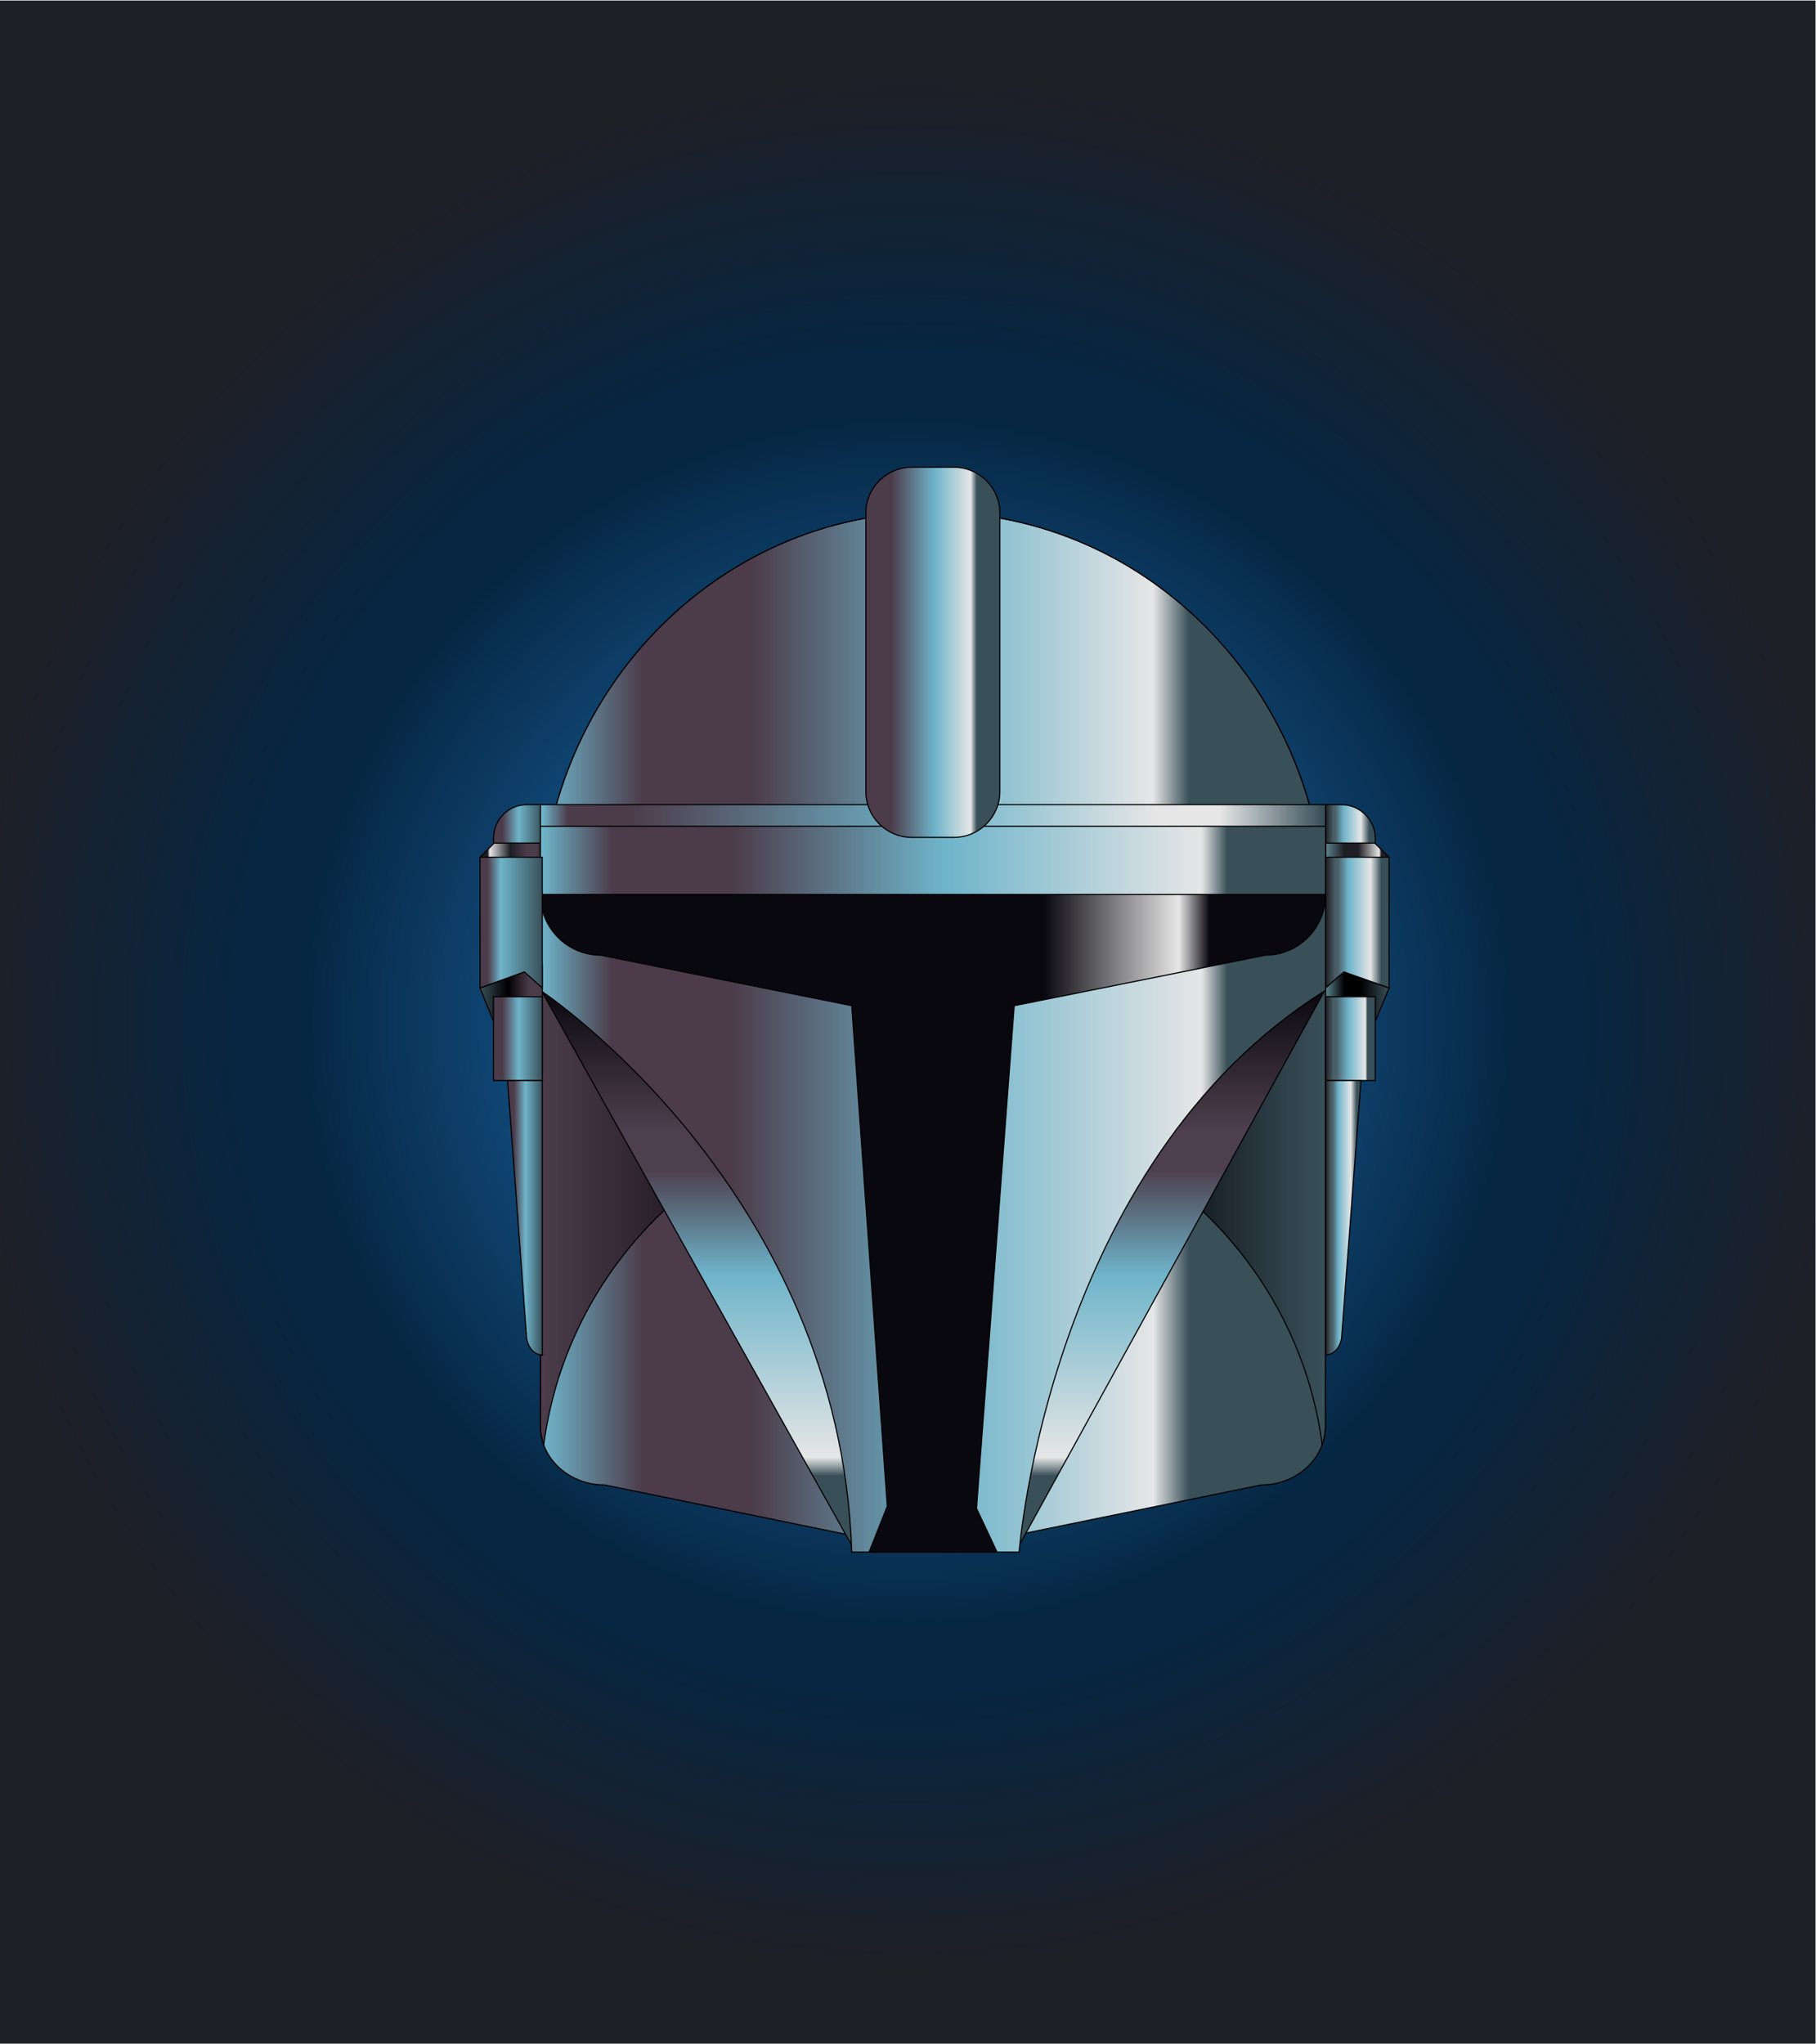 <svg xmlns="http://www.w3.org/2000/svg" xmlns:xlink="http://www.w3.org/1999/xlink" viewBox="0 0 2133.333 2400">
    <defs>
        <path id="a" d="M0 1800h1600V0H0Z" />
        <path id="b"
            d="M476.196 989.771c0-12.956-.016-24.75 0-38.266.083-5.114 0-8.933 0-13.615V544.108c0-28.654 25.285-51.882 56.474-51.882l213.624-43.671c9.353-9.521 22.888-15.508 37.948-15.508h75.935c15.075 0 28.622 6 37.976 15.538l213.477 43.641c31.19 0 56.475 23.228 56.475 51.882V937.89c0 4.682-.116 7.588 0 13.433.281 13.242 0 25.492 0 38.448 0 198.523-154.889 359.459-345.955 359.459-191.066 0-345.954-160.936-345.954-359.459" />
        <clipPath id="f" clipPathUnits="userSpaceOnUse">
            <use xlink:href="#a" />
        </clipPath>
        <clipPath id="h" clipPathUnits="userSpaceOnUse">
            <use xlink:href="#a" />
        </clipPath>
        <clipPath id="j" clipPathUnits="userSpaceOnUse">
            <use xlink:href="#a" />
        </clipPath>
        <clipPath id="l" clipPathUnits="userSpaceOnUse">
            <use xlink:href="#a" />
        </clipPath>
        <clipPath id="n" clipPathUnits="userSpaceOnUse">
            <use xlink:href="#b" />
        </clipPath>
        <clipPath id="p" clipPathUnits="userSpaceOnUse">
            <use xlink:href="#b" />
        </clipPath>
        <clipPath id="r" clipPathUnits="userSpaceOnUse">
            <use xlink:href="#b" />
        </clipPath>
        <clipPath id="s" clipPathUnits="userSpaceOnUse">
            <use xlink:href="#a" />
        </clipPath>
        <clipPath id="u" clipPathUnits="userSpaceOnUse">
            <use xlink:href="#a" />
        </clipPath>
        <clipPath id="w" clipPathUnits="userSpaceOnUse">
            <use xlink:href="#a" />
        </clipPath>
        <clipPath id="y" clipPathUnits="userSpaceOnUse">
            <use xlink:href="#a" />
        </clipPath>
        <clipPath id="A" clipPathUnits="userSpaceOnUse">
            <use xlink:href="#a" />
        </clipPath>
        <clipPath id="C" clipPathUnits="userSpaceOnUse">
            <use xlink:href="#a" />
        </clipPath>
        <clipPath id="E" clipPathUnits="userSpaceOnUse">
            <use xlink:href="#a" />
        </clipPath>
        <clipPath id="G" clipPathUnits="userSpaceOnUse">
            <use xlink:href="#a" />
        </clipPath>
        <clipPath id="I" clipPathUnits="userSpaceOnUse">
            <use xlink:href="#a" />
        </clipPath>
        <clipPath id="K" clipPathUnits="userSpaceOnUse">
            <use xlink:href="#a" />
        </clipPath>
        <clipPath id="M" clipPathUnits="userSpaceOnUse">
            <use xlink:href="#a" />
        </clipPath>
        <clipPath id="O" clipPathUnits="userSpaceOnUse">
            <use xlink:href="#a" />
        </clipPath>
        <clipPath id="Q" clipPathUnits="userSpaceOnUse">
            <use xlink:href="#a" />
        </clipPath>
        <clipPath id="S" clipPathUnits="userSpaceOnUse">
            <use xlink:href="#a" />
        </clipPath>
        <g>
            <linearGradient id="e" x1="0" x2="1" y1="0" y2="0"
                gradientTransform="matrix(43.791 0 0 -43.791 1168.23 1068.404)" gradientUnits="userSpaceOnUse"
                spreadMethod="pad">
                <stop offset="0" stop-color="#1f1e24" />
                <stop offset=".158" stop-color="#4a5f67" />
                <stop offset=".194" stop-color="#4a5f67" />
                <stop offset=".361" stop-color="#6fb4ca" />
                <stop offset=".362" stop-color="#6fb4ca" />
                <stop offset=".709" stop-color="#e6e6e6" />
                <stop offset=".876" stop-color="#395059" />
                <stop offset=".927" stop-color="#395059" />
                <stop offset=".985" stop-color="#395059" />
                <stop offset="1" stop-color="#395059" />
            </linearGradient>
            <linearGradient id="g" x1="0" x2="1" y1="0" y2="0"
                gradientTransform="matrix(55.955 0 0 -55.955 1168.23 1048.83)" gradientUnits="userSpaceOnUse"
                spreadMethod="pad">
                <stop offset="0" stop-color="#5e8592" />
                <stop offset=".29" stop-color="#1f1e24" />
                <stop offset=".514" stop-color="#1f1e24" />
                <stop offset=".515" stop-color="#1f1e24" />
                <stop offset=".844" stop-color="#e6e6e6" />
                <stop offset=".877" stop-color="#1f1e24" />
                <stop offset="1" stop-color="#1f1e24" />
            </linearGradient>
            <linearGradient id="i" x1="0" x2="1" y1="0" y2="0"
                gradientTransform="matrix(42.938 0 0 39.929 434.948 1068.404)" gradientUnits="userSpaceOnUse"
                spreadMethod="pad">
                <stop offset="0" stop-color="#4c3c4a" />
                <stop offset=".187" stop-color="#4c3c4a" />
                <stop offset=".514" stop-color="#6fb4ca" />
                <stop offset=".516" stop-color="#6fb4ca" />
                <stop offset="1" stop-color="#395059" />
            </linearGradient>
            <linearGradient id="k" x1="0" x2="1" y1="0" y2="0"
                gradientTransform="matrix(-54.865 0 0 -51.021 477.886 1048.83)" gradientUnits="userSpaceOnUse"
                spreadMethod="pad">
                <stop offset="0" stop-color="#1f1e24" />
                <stop offset="0" stop-color="#1f1e24" />
                <stop offset=".088" stop-color="#4c3c4a" />
                <stop offset=".243" stop-color="#4c3c4a" />
                <stop offset=".514" stop-color="#1f1e24" />
                <stop offset=".515" stop-color="#1f1e24" />
                <stop offset=".844" stop-color="#e6e6e6" />
                <stop offset=".877" stop-color="#1f1e24" />
                <stop offset="1" stop-color="#1f1e24" />
            </linearGradient>
            <linearGradient id="m" x1="0" x2="1" y1="0" y2="0"
                gradientTransform="matrix(691.909 0 0 -691.909 476.198 1169.5)" gradientUnits="userSpaceOnUse"
                spreadMethod="pad">
                <stop offset="0" stop-color="#6fb4ca" />
                <stop offset=".001" stop-color="#6fb4ca" />
                <stop offset=".128" stop-color="#4c3c4a" />
                <stop offset=".268" stop-color="#4c3c4a" />
                <stop offset=".514" stop-color="#6fb4ca" />
                <stop offset=".515" stop-color="#6fb4ca" />
                <stop offset=".782" stop-color="#e6e6e6" />
                <stop offset=".828" stop-color="#395059" />
                <stop offset="1" stop-color="#395059" />
            </linearGradient>
            <linearGradient id="o" x1="0" x2="1" y1="0" y2="0"
                gradientTransform="matrix(-692.041 0 0 692.041 1168.232 711.409)" gradientUnits="userSpaceOnUse"
                spreadMethod="pad">
                <stop offset="0" stop-color="#395059" />
                <stop offset=".229" stop-color="#0a080f" />
                <stop offset=".501" stop-color="#0a080f" />
                <stop offset=".714" stop-color="#0a080f" />
                <stop offset="1" stop-color="#4c3c4a" />
            </linearGradient>
            <linearGradient id="q" x1="0" x2="1" y1="0" y2="0"
                gradientTransform="matrix(692.034 0 0 -692.034 476.198 481.895)" gradientUnits="userSpaceOnUse"
                spreadMethod="pad">
                <stop offset="0" stop-color="#6fb4ca" />
                <stop offset=".001" stop-color="#6fb4ca" />
                <stop offset=".128" stop-color="#4c3c4a" />
                <stop offset=".268" stop-color="#4c3c4a" />
                <stop offset=".514" stop-color="#6fb4ca" />
                <stop offset=".515" stop-color="#6fb4ca" />
                <stop offset=".782" stop-color="#e6e6e6" />
                <stop offset=".828" stop-color="#395059" />
                <stop offset="1" stop-color="#395059" />
            </linearGradient>
            <linearGradient id="t" x1="0" x2="1" y1="0" y2="0"
                gradientTransform="matrix(0 -490.301 -490.301 0 822.209 929.313)" gradientUnits="userSpaceOnUse"
                spreadMethod="pad">
                <stop offset="0" stop-color="#0a080f" />
                <stop offset=".001" stop-color="#0a080f" />
                <stop offset=".253" stop-color="#4d3f4d" />
                <stop offset=".324" stop-color="#4d3f4d" />
                <stop offset=".514" stop-color="#6fb4ca" />
                <stop offset=".515" stop-color="#6fb4ca" />
                <stop offset=".844" stop-color="#e6e6e6" />
                <stop offset=".877" stop-color="#395059" />
                <stop offset="1" stop-color="#395059" />
            </linearGradient>
            <linearGradient id="v" x1="0" x2="1" y1="0" y2="0"
                gradientTransform="matrix(692.034 0 0 -692.034 476.196 979.218)" gradientUnits="userSpaceOnUse"
                spreadMethod="pad">
                <stop offset="0" stop-color="#6fb4ca" />
                <stop offset=".032" stop-color="#4c3c4a" />
                <stop offset=".11" stop-color="#4c3c4a" />
                <stop offset=".496" stop-color="#6fb4ca" />
                <stop offset=".507" stop-color="#6fb4ca" />
                <stop offset=".508" stop-color="#6fb4ca" />
                <stop offset=".786" stop-color="#e6e6e6" />
                <stop offset=".867" stop-color="#e6e6e6" />
                <stop offset="1" stop-color="#395059" />
            </linearGradient>
            <linearGradient id="x" x1="0" x2="1" y1="0" y2="0"
                gradientTransform="matrix(692.034 0 0 -692.034 476.196 752.757)" gradientUnits="userSpaceOnUse"
                spreadMethod="pad">
                <stop offset="0" stop-color="#6fb4ca" />
                <stop offset="0" stop-color="#6fb4ca" />
                <stop offset=".088" stop-color="#4c3c4a" />
                <stop offset=".243" stop-color="#4c3c4a" />
                <stop offset=".514" stop-color="#6fb4ca" />
                <stop offset=".515" stop-color="#6fb4ca" />
                <stop offset=".844" stop-color="#e6e6e6" />
                <stop offset=".877" stop-color="#395059" />
                <stop offset="1" stop-color="#395059" />
            </linearGradient>
            <linearGradient id="z" x1="0" x2="1" y1="0" y2="0"
                gradientTransform="matrix(691.914 0 0 -691.914 476.254 722.73)" gradientUnits="userSpaceOnUse"
                spreadMethod="pad">
                <stop offset="0" stop-color="#0a080f" />
                <stop offset=".642" stop-color="#0a080f" />
                <stop offset=".815" stop-color="#e6e6e6" />
                <stop offset=".854" stop-color="#0a080f" />
                <stop offset="1" stop-color="#0a080f" />
            </linearGradient>
            <linearGradient id="B" x1="0" x2="1" y1="0" y2="0"
                gradientTransform="matrix(118.102 0 0 -118.102 763.042 1225.761)" gradientUnits="userSpaceOnUse"
                spreadMethod="pad">
                <stop offset="0" stop-color="#4c3c4a" />
                <stop offset=".187" stop-color="#4c3c4a" />
                <stop offset=".514" stop-color="#6fb4ca" />
                <stop offset=".515" stop-color="#6fb4ca" />
                <stop offset=".782" stop-color="#e6e6e6" />
                <stop offset=".828" stop-color="#395059" />
                <stop offset="1" stop-color="#395059" />
            </linearGradient>
            <linearGradient id="D" x1="0" x2="1" y1="0" y2="0"
                gradientTransform="matrix(55.955 0 0 -55.955 1168.23 902.6)" gradientUnits="userSpaceOnUse"
                spreadMethod="pad">
                <stop offset="0" stop-color="#5e8592" />
                <stop offset=".294" />
                <stop offset=".554" />
                <stop offset=".556" />
                <stop offset="1" stop-color="#395059" />
            </linearGradient>
            <linearGradient id="F" x1="0" x2="1" y1="0" y2="0"
                gradientTransform="matrix(55.955 0 0 -55.955 1168.23 987.675)" gradientUnits="userSpaceOnUse"
                spreadMethod="pad">
                <stop offset="0" stop-color="#1f1e24" />
                <stop offset=".158" stop-color="#4a5f67" />
                <stop offset=".194" stop-color="#4a5f67" />
                <stop offset=".361" stop-color="#6fb4ca" />
                <stop offset=".362" stop-color="#6fb4ca" />
                <stop offset=".709" stop-color="#e6e6e6" />
                <stop offset=".876" stop-color="#395059" />
                <stop offset=".927" stop-color="#395059" />
                <stop offset=".985" stop-color="#395059" />
                <stop offset="1" stop-color="#395059" />
            </linearGradient>
            <linearGradient id="H" x1="0" x2="1" y1="0" y2="0"
                gradientTransform="matrix(43.791 0 0 -43.791 1168.23 885.422)" gradientUnits="userSpaceOnUse"
                spreadMethod="pad">
                <stop offset="0" stop-color="#1f1e24" />
                <stop offset=".158" stop-color="#4a5f67" />
                <stop offset=".212" stop-color="#4a5f67" />
                <stop offset=".456" stop-color="#6fb4ca" />
                <stop offset=".457" stop-color="#6fb4ca" />
                <stop offset=".8" stop-color="#e6e6e6" />
                <stop offset=".841" stop-color="#395059" />
                <stop offset="1" stop-color="#395059" />
            </linearGradient>
            <linearGradient id="J" x1="0" x2="1" y1="0" y2="0"
                gradientTransform="matrix(31.176 0 0 -31.176 1168.23 727.603)" gradientUnits="userSpaceOnUse"
                spreadMethod="pad">
                <stop offset="0" stop-color="#1f1e24" />
                <stop offset=".158" stop-color="#4a5f67" />
                <stop offset=".194" stop-color="#4a5f67" />
                <stop offset=".361" stop-color="#6fb4ca" />
                <stop offset=".362" stop-color="#6fb4ca" />
                <stop offset=".709" stop-color="#e6e6e6" />
                <stop offset=".876" stop-color="#395059" />
                <stop offset=".927" stop-color="#395059" />
                <stop offset=".985" stop-color="#395059" />
                <stop offset="1" stop-color="#395059" />
            </linearGradient>
            <linearGradient id="L" x1="0" x2="1" y1="0" y2="0"
                gradientTransform="matrix(-54.865 0 0 -51.021 477.886 902.6)" gradientUnits="userSpaceOnUse"
                spreadMethod="pad">
                <stop offset="0" stop-color="#4c3c4a" />
                <stop offset=".202" stop-color="#4c3c4a" />
                <stop offset=".554" />
                <stop offset=".556" />
                <stop offset="1" stop-color="#395059" />
            </linearGradient>
            <linearGradient id="N" x1="0" x2="1" y1="0" y2="0"
                gradientTransform="matrix(54.865 0 0 51.021 423.021 987.675)" gradientUnits="userSpaceOnUse"
                spreadMethod="pad">
                <stop offset="0" stop-color="#4c3c4a" />
                <stop offset=".121" stop-color="#4c3c4a" />
                <stop offset=".332" stop-color="#6fb4ca" />
                <stop offset=".334" stop-color="#6fb4ca" />
                <stop offset="1" stop-color="#395059" />
            </linearGradient>
            <linearGradient id="P" x1="0" x2="1" y1="0" y2="0"
                gradientTransform="matrix(42.938 0 0 39.929 434.948 885.422)" gradientUnits="userSpaceOnUse"
                spreadMethod="pad">
                <stop offset="0" stop-color="#4c3c4a" />
                <stop offset=".187" stop-color="#4c3c4a" />
                <stop offset=".514" stop-color="#6fb4ca" />
                <stop offset=".516" stop-color="#6fb4ca" />
                <stop offset="1" stop-color="#395059" />
            </linearGradient>
            <linearGradient id="R" x1="0" x2="1" y1="0" y2="0"
                gradientTransform="matrix(30.568 0 0 28.426 447.318 727.603)" gradientUnits="userSpaceOnUse"
                spreadMethod="pad">
                <stop offset="0" stop-color="#4c3c4a" />
                <stop offset=".187" stop-color="#4c3c4a" />
                <stop offset=".514" stop-color="#6fb4ca" />
                <stop offset=".516" stop-color="#6fb4ca" />
                <stop offset="1" stop-color="#395059" />
            </linearGradient>
        </g>
        <radialGradient id="c" cx="0" cy="0" r="1" fx="0" fy="0"
            gradientTransform="matrix(851.469 0 0 -851.469 800 900)" gradientUnits="userSpaceOnUse"
            spreadMethod="pad">
            <stop offset="0" stop-color="#1d71b8" />
            <stop offset=".124" stop-color="#1d71b8" />
            <stop offset=".628" stop-color="#062642" />
            <stop offset=".68" stop-color="#062642" />
            <stop offset=".977" stop-color="#1f1f26" />
            <stop offset="1" stop-color="#1f1f26" />
        </radialGradient>
    </defs>
    <g data-mando="">
        <path fill="url(#c)" d="M0 0h1600v1800H0Z" transform="matrix(1.333 0 0 -1.333 0 2400)" />
        <path fill="url(#e)" d="M1168.231 1091.553v-46.298h43.791v16.311c0 16.562-13.426 29.987-29.988 29.987z"
            transform="matrix(1.333 0 0 -1.333 0 2400)" />
        <g clip-path="url(#f)" transform="matrix(1.333 0 0 -1.333 0 2400)">
            <path fill="none" stroke="#000" stroke-miterlimit="10"
                d="M1212.022 1045.255h-43.791v46.299h13.804c16.561 0 29.987-13.426 29.987-29.987Z" />
        </g>
        <path fill="url(#g)" d="M1168.231 1057.668v-17.678l55.954 5.265-12.663 12.413z"
            transform="matrix(1.333 0 0 -1.333 0 2400)" />
        <g clip-path="url(#h)" transform="matrix(1.333 0 0 -1.333 0 2400)">
            <path fill="none" stroke="#000" stroke-miterlimit="10"
                d="m1224.186 1045.255-55.955-5.265v17.679h43.292z" />
        </g>
        <path fill="url(#i)" d="M464.351 1091.553c-16.238 0-29.403-13.164-29.403-29.403v-16.895h42.938v46.298z"
            transform="matrix(1.333 0 0 -1.333 0 2400)" />
        <g clip-path="url(#j)" transform="matrix(1.333 0 0 -1.333 0 2400)">
            <path fill="none" stroke="#000" stroke-miterlimit="10"
                d="M434.948 1045.255h42.938v46.299h-13.535c-16.238 0-29.403-13.165-29.403-29.403Z" />
        </g>
        <path fill="url(#k)" d="m435.437 1057.668-12.416-12.413 54.865-5.265v17.678z"
            transform="matrix(1.333 0 0 -1.333 0 2400)" />
        <g clip-path="url(#l)" transform="matrix(1.333 0 0 -1.333 0 2400)">
            <path fill="none" stroke="#000" stroke-miterlimit="10"
                d="m423.021 1045.255 54.865-5.265v17.679h-42.448Z" />
        </g>
        <path fill="url(#m)"
            d="M476.198 989.771h691.907c0 198.523-154.888 359.459-345.954 359.459-191.065 0-345.953-160.936-345.953-359.459"
            transform="matrix(1.333 0 0 -1.333 0 2400)" />
        <g clip-path="url(#n)" transform="matrix(1.333 0 0 -1.333 0 2400)">
            <path fill="none" stroke="#000" stroke-miterlimit="10"
                d="M1168.106 989.771c0 198.523-154.889 359.459-345.954 359.459-191.066 0-345.955-160.936-345.955-359.459" />
        </g>
        <path fill="url(#o)"
            d="M476.198 989.771c0-12.956-.016-24.75 0-38.266.083-5.114 0-8.933 0-13.615V544.108c0-28.654 25.285-51.882 56.474-51.882l213.623-43.671c9.354-9.521 22.889-15.508 37.949-15.508h75.933c15.075 0 28.622 6 37.976 15.538l213.477 43.641c31.19 0 56.475 23.228 56.475 51.882V937.89c0 4.682-.116 7.588 0 13.433.281 13.242 0 25.492 0 38.448z"
            transform="matrix(1.333 0 0 -1.333 0 2400)" />
        <g clip-path="url(#p)" transform="matrix(1.333 0 0 -1.333 0 2400)">
            <path fill="none" stroke="#000" stroke-miterlimit="10"
                d="M476.198 989.771c0-12.956-.016-24.75 0-38.266.083-5.114 0-8.933 0-13.615V544.107c0-28.653 25.285-51.88 56.475-51.88l213.623-43.672c9.353-9.521 22.888-15.508 37.948-15.508h75.935c15.075 0 28.622 6 37.977 15.538l213.477 43.642c31.19 0 56.474 23.227 56.474 51.88V937.89c0 4.682-.116 7.588 0 13.432.282 13.243 0 25.493 0 38.449" />
        </g>
        <path fill="url(#q)"
            d="M479.17 527.45c7.554-20.482 28.654-35.224 53.5-35.224l213.624-43.671c9.353-9.521 22.888-15.508 37.948-15.508h75.935c15.075 0 28.622 6 37.976 15.538l213.477 43.641c24.952 0 46.125 14.868 53.596 35.484-22.421 169.438-167.448 300.202-343.011 300.202-175.657 0-320.743-130.893-343.045-300.462"
            transform="matrix(1.333 0 0 -1.333 0 2400)" />
        <g clip-path="url(#r)" transform="matrix(1.333 0 0 -1.333 0 2400)">
            <path fill="none" stroke="#000" stroke-miterlimit="10"
                d="M1168.232 481.896c0-191.1-154.918-346.017-346.018-346.017-191.099 0-346.017 154.917-346.017 346.017s154.918 346.017 346.017 346.017c191.1 0 346.018-154.917 346.018-346.017Z" />
        </g>
        <g clip-path="url(#s)" transform="matrix(1.333 0 0 -1.333 0 2400)">
            <path fill="none" stroke="#000" stroke-miterlimit="10"
                d="M476.196 989.771c0-12.956-.017-24.75 0-38.266.083-5.114 0-8.933 0-13.615V544.107c0-28.653 25.284-51.88 56.474-51.88l213.623-43.672c9.354-9.521 22.889-15.508 37.949-15.508h75.934c15.076 0 28.623 6 37.977 15.538l213.478 43.642c31.189 0 56.473 23.227 56.473 51.88V937.89c0 4.682-.115 7.588 0 13.432.282 13.243 0 25.493 0 38.449 0 198.523-154.888 359.459-345.954 359.459-191.065 0-345.954-160.936-345.954-359.459" />
            <path fill="#6fb4ca"
                d="M1168.23 1072.466h-692.034v-143.153h274.436v-446.949c0-8.789 7.125-15.914 15.914-15.914h111.326c8.789 0 15.914 7.125 15.914 15.914v446.949h274.444Z" />
            <path fill="none" stroke="#000" stroke-miterlimit="10"
                d="M1168.23 1072.466h-692.034v-143.153h274.436v-446.949c0-8.789 7.125-15.914 15.914-15.914h111.326c8.789 0 15.914 7.125 15.914 15.914v446.949h274.444Z" />
        </g>
        <path fill="url(#t)" d="m476.193 929.313 274.436-490.301 147.521 1.096-.005-1.096 270.081 490.301z"
            transform="matrix(1.333 0 0 -1.333 0 2400)" />
        <g clip-path="url(#u)" transform="matrix(1.333 0 0 -1.333 0 2400)">
            <path fill="none" stroke="#000" stroke-miterlimit="10"
                d="m898.149 440.108-147.521-1.097-274.436 490.302h692.034l-270.081-490.302" />
        </g>
        <path fill="url(#v)"
            d="M476.196 1091.553v-50.773s264.084-61.562 274.433-173.898h147.516s26.01 120.305 270.086 173.898v50.773z"
            transform="matrix(1.333 0 0 -1.333 0 2400)" />
        <g clip-path="url(#w)" transform="matrix(1.333 0 0 -1.333 0 2400)">
            <path fill="none" stroke="#000" stroke-miterlimit="10"
                d="M476.196 1040.78s264.083-61.563 274.433-173.898h147.516s26.01 120.304 270.085 173.898v50.773h-692.034Z" />
        </g>
        <path fill="url(#x)"
            d="M476.196 1072.466V927.965S740.28 752.756 750.629 433.047h147.516s26.01 342.388 270.086 494.918v144.501z"
            transform="matrix(1.333 0 0 -1.333 0 2400)" />
        <g clip-path="url(#y)" transform="matrix(1.333 0 0 -1.333 0 2400)">
            <path fill="none" stroke="#000" stroke-miterlimit="10"
                d="M476.196 927.965s264.083-175.208 274.433-494.918h147.516s26.01 342.389 270.085 494.918v144.501h-692.034Z" />
        </g>
        <path fill="url(#z)"
            d="M476.254 1012.412c0-29.508 23.674-53.428 52.878-53.428l221.5-44.562 31.388-442h-.473l-15.62-39.375h112.734l-18.117 38.539 33.242 442.836 221.505 44.562c29.203 0 52.877 23.92 52.877 53.428z"
            transform="matrix(1.333 0 0 -1.333 0 2400)" />
        <g clip-path="url(#A)" transform="matrix(1.333 0 0 -1.333 0 2400)">
            <path fill="none" stroke="#000" stroke-miterlimit="10"
                d="M476.254 1012.412c0-29.507 23.674-53.428 52.878-53.428l221.501-44.562 31.387-442h-.473l-15.62-39.375h112.734l-18.117 38.539 33.242 442.836 221.505 44.562c29.203 0 52.877 23.921 52.877 53.428z" />
        </g>
        <path fill="url(#B)"
            d="M803.479 1388.797c-22.333 0-40.437-18.104-40.437-40.437v-245.198c0-22.332 18.104-40.437 40.437-40.437h37.227c22.333 0 40.437 18.105 40.437 40.437v245.198c0 22.333-18.104 40.437-40.437 40.437z"
            transform="matrix(1.333 0 0 -1.333 0 2400)" />
        <g clip-path="url(#C)" transform="matrix(1.333 0 0 -1.333 0 2400)">
            <path fill="none" stroke="#000" stroke-miterlimit="10"
                d="M840.706 1062.725h-37.228c-22.332 0-40.436 18.104-40.436 40.438v245.197c0 22.333 18.104 40.437 40.436 40.437h37.228c22.333 0 40.438-18.104 40.438-40.437v-245.197c0-22.334-18.105-40.438-40.438-40.438Z" />
        </g>
        <path fill="url(#D)" d="m1168.231 855.391 27.977 6.706 27.977 67.998-55.954 19.715z"
            transform="matrix(1.333 0 0 -1.333 0 2400)" />
        <g clip-path="url(#E)" transform="matrix(1.333 0 0 -1.333 0 2400)">
            <path fill="none" stroke="#000" stroke-miterlimit="10"
                d="m1196.208 862.098-27.978-6.707v94.419l55.956-19.714Z" />
        </g>
        <path fill="url(#F)" d="M1168.231 1045.255v-115.16l16.117 14.086 39.837-14.086v115.16z"
            transform="matrix(1.333 0 0 -1.333 0 2400)" />
        <g clip-path="url(#G)" transform="matrix(1.333 0 0 -1.333 0 2400)">
            <path fill="none" stroke="#000" stroke-miterlimit="10"
                d="m1224.186 930.095-39.838 14.085-16.117-14.085v115.16h55.955Z" />
        </g>
        <path fill="url(#H)" d="M1168.231 848.51h43.791v73.824h-43.791z"
            transform="matrix(1.333 0 0 -1.333 0 2400)" />
        <g clip-path="url(#I)" transform="matrix(1.333 0 0 -1.333 0 2400)">
            <path fill="none" stroke="#000" stroke-miterlimit="10" d="M1212.021 848.51h-43.791v73.825h43.791z" />
        </g>
        <path fill="url(#J)" d="M1168.231 848.51V606.697c7.891 0 14.289 8.195 14.289 18.303l16.887 223.51z"
            transform="matrix(1.333 0 0 -1.333 0 2400)" />
        <g clip-path="url(#K)" transform="matrix(1.333 0 0 -1.333 0 2400)">
            <path fill="none" stroke="#000" stroke-miterlimit="10"
                d="M1168.23 606.697v241.812h31.176l-16.887-223.509c0-10.109-6.397-18.303-14.289-18.303Z" />
        </g>
        <path fill="url(#L)" d="m423.021 930.095 27.432-67.998 27.433-6.706v94.419z"
            transform="matrix(1.333 0 0 -1.333 0 2400)" />
        <g clip-path="url(#M)" transform="matrix(1.333 0 0 -1.333 0 2400)">
            <path fill="none" stroke="#000" stroke-miterlimit="10"
                d="m450.453 862.098 27.433-6.707v94.419l-54.865-19.714Z" />
        </g>
        <path fill="url(#N)" d="M423.021 1045.255v-115.16l39.061 14.086 15.804-14.086v115.16z"
            transform="matrix(1.333 0 0 -1.333 0 2400)" />
        <g clip-path="url(#O)" transform="matrix(1.333 0 0 -1.333 0 2400)">
            <path fill="none" stroke="#000" stroke-miterlimit="10"
                d="m423.021 930.095 39.062 14.085 15.803-14.085v115.16h-54.865Z" />
        </g>
        <path fill="url(#P)" d="M434.948 848.51h42.938v73.824h-42.938z"
            transform="matrix(1.333 0 0 -1.333 0 2400)" />
        <g clip-path="url(#Q)" transform="matrix(1.333 0 0 -1.333 0 2400)">
            <path fill="none" stroke="#000" stroke-miterlimit="10" d="M434.948 848.51h42.938v73.825h-42.938z" />
        </g>
        <path fill="url(#R)" d="M447.317 848.51 463.875 625c0-10.108 6.273-18.303 14.011-18.303V848.51z"
            transform="matrix(1.333 0 0 -1.333 0 2400)" />
        <g clip-path="url(#S)" transform="matrix(1.333 0 0 -1.333 0 2400)">
            <path fill="none" stroke="#000" stroke-miterlimit="10"
                d="M477.886 606.697v241.812h-30.568l16.558-223.509c0-10.109 6.272-18.303 14.01-18.303Z" />
        </g>
    </g>
</svg>